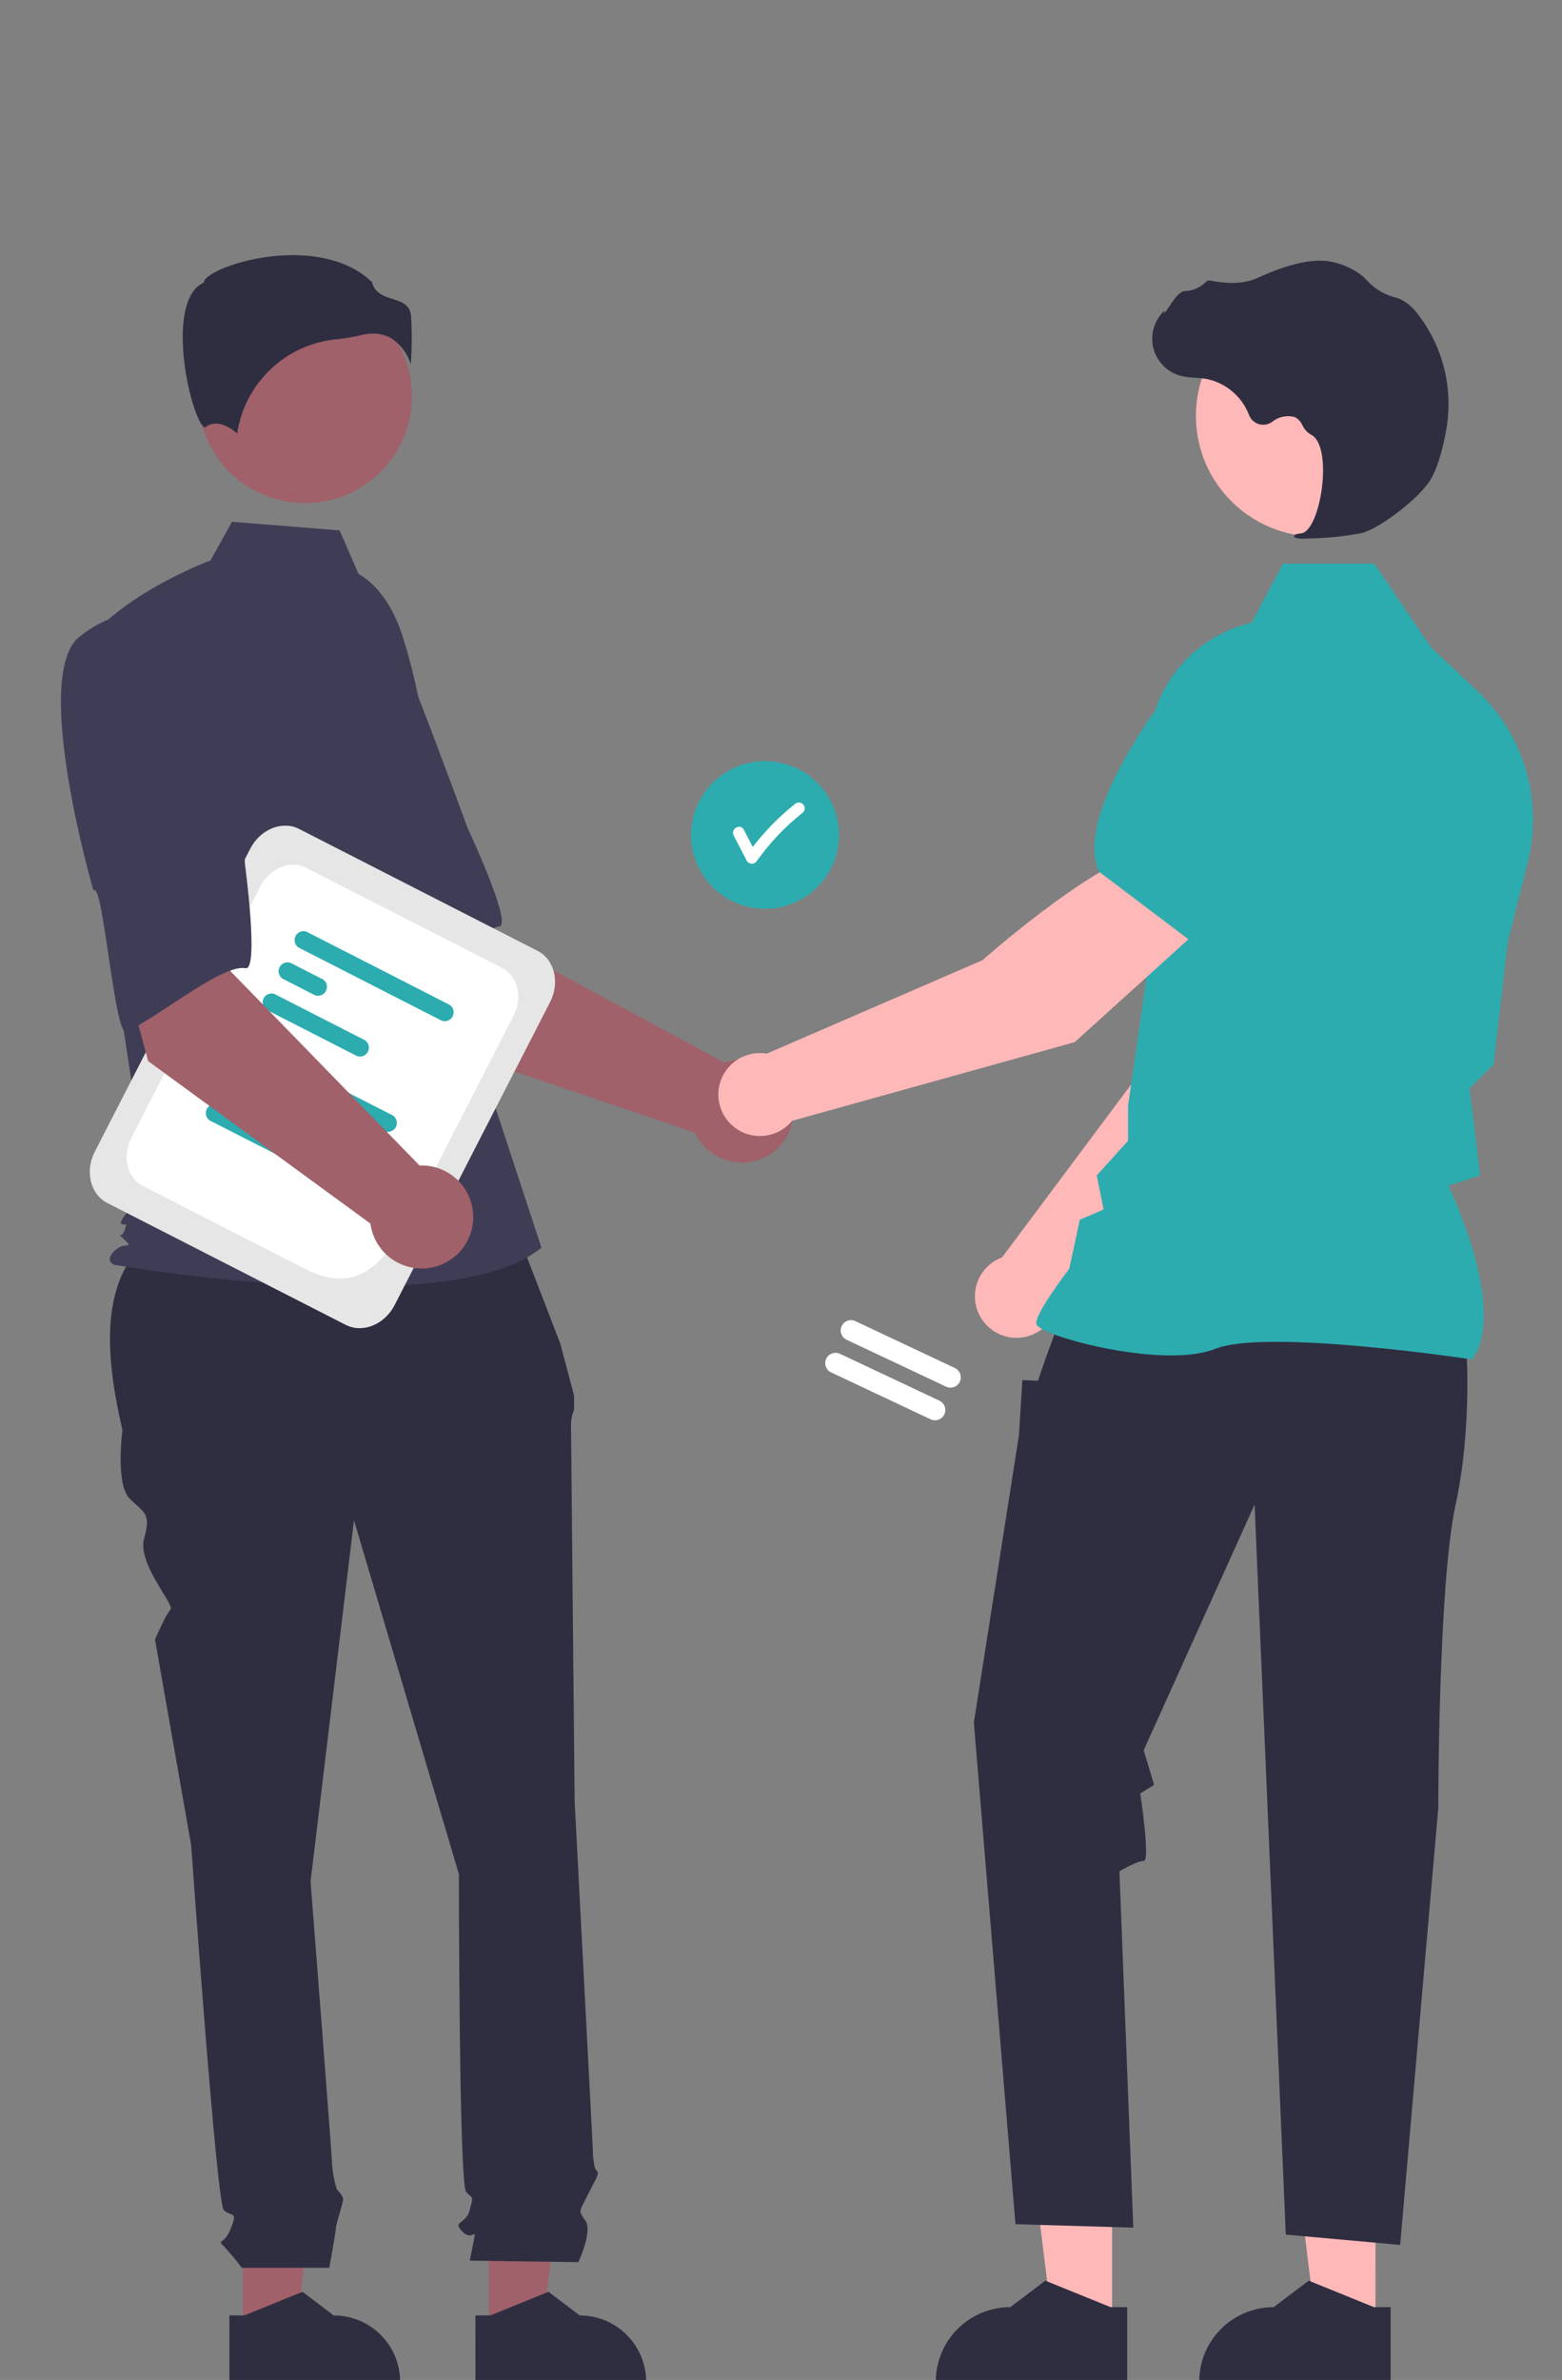 <svg width="151" height="230" viewBox="0 0 151 230" fill="none" xmlns="http://www.w3.org/2000/svg">
<rect x="0" y="0" width="151" height="230" fill="#808080" stroke="none"/>
<g clip-path="url(#clip0_2475_54463)">
<path d="M73.954 87.824C77.902 87.824 81.102 84.631 81.102 80.691C81.102 76.752 77.902 73.559 73.954 73.559C70.007 73.559 66.807 76.752 66.807 80.691C66.807 84.631 70.007 87.824 73.954 87.824Z" fill="#2CACAF"/>
<path d="M77.624 77.719C77.516 77.617 77.373 77.56 77.225 77.56C77.076 77.56 76.933 77.617 76.826 77.719C75.309 78.926 73.947 80.315 72.769 81.853C72.481 81.295 72.192 80.737 71.903 80.179C71.569 79.535 70.595 80.104 70.928 80.748C71.351 81.564 71.773 82.38 72.196 83.196C72.247 83.28 72.319 83.349 72.404 83.396C72.489 83.444 72.585 83.469 72.683 83.469C72.781 83.469 72.877 83.444 72.963 83.396C73.048 83.349 73.12 83.28 73.171 83.196C74.425 81.433 75.924 79.857 77.624 78.515C77.729 78.409 77.788 78.266 77.788 78.117C77.788 77.968 77.729 77.825 77.624 77.719Z" fill="white"/>
<path d="M41.971 100.918L31.193 84.026L43.674 77.356L46.95 90.243L70.032 102.69C70.944 102.363 71.931 102.307 72.873 102.53C73.816 102.753 74.673 103.244 75.34 103.945C76.007 104.645 76.456 105.524 76.631 106.475C76.806 107.425 76.7 108.406 76.327 109.298C75.953 110.19 75.327 110.953 74.526 111.496C73.725 112.039 72.782 112.338 71.814 112.355C70.846 112.373 69.893 112.109 69.073 111.596C68.252 111.083 67.598 110.343 67.192 109.465L41.971 100.918Z" fill="#A0616A"/>
<path d="M23.318 63.766C19.931 68.728 31.967 86.764 31.967 86.764C32.553 85.503 38.158 99.666 39.097 98.829C41.765 96.451 45.941 89.828 48.263 89.533C49.59 89.364 45.184 79.968 45.184 79.968C45.184 79.968 43.17 74.42 40.437 67.332C39.701 65.314 38.466 63.515 36.846 62.101C35.226 60.687 33.275 59.706 31.172 59.248C31.172 59.248 26.704 58.804 23.318 63.766Z" fill="#3F3D56"/>
<path d="M23.483 225.43L28.602 225.43L31.037 205.727L23.482 205.727L23.483 225.43Z" fill="#A0616A"/>
<path d="M22.177 223.762L23.618 223.762L29.243 221.479L32.258 223.762H32.259C33.963 223.762 35.597 224.438 36.802 225.64C38.006 226.842 38.683 228.473 38.683 230.173V230.381L22.177 230.382L22.177 223.762Z" fill="#2F2E41"/>
<path d="M47.265 225.43L52.384 225.43L54.82 205.727L47.264 205.727L47.265 225.43Z" fill="#A0616A"/>
<path d="M45.959 223.762L47.4 223.762L53.026 221.479L56.041 223.762H56.041C57.745 223.762 59.379 224.438 60.584 225.64C61.789 226.842 62.466 228.473 62.466 230.173V230.381L45.96 230.382L45.959 223.762Z" fill="#2F2E41"/>
<path d="M49.481 117.711L16.184 118.542C9.861 121.969 9.765 129.387 11.837 138.195C11.837 138.195 11.137 143.43 12.536 144.826C13.935 146.222 14.634 146.222 13.935 148.665C13.236 151.108 16.931 155.098 16.482 155.546C16.034 155.994 14.984 158.437 14.984 158.437L18.482 178.331C18.482 178.331 20.93 212.882 21.629 213.58C22.329 214.278 23.028 213.58 22.329 215.325C21.629 217.07 20.93 216.372 21.629 217.07C22.249 217.736 22.833 218.435 23.378 219.164H31.834C31.834 219.164 32.471 215.674 32.471 215.325C32.471 214.976 33.171 212.882 33.171 212.533C33.171 212.184 32.553 211.567 32.553 211.567C32.339 210.857 32.194 210.129 32.121 209.392C32.121 208.694 30.023 181.821 30.023 181.821L34.22 146.92L44.362 181.123C44.362 181.123 44.362 211.137 45.062 211.835C45.761 212.533 45.761 212.184 45.412 213.58C45.062 214.976 43.663 214.627 44.712 215.674C45.761 216.721 46.111 214.976 45.761 216.721L45.412 218.466L55.904 218.616C55.904 218.616 57.303 215.674 56.603 214.627C55.904 213.58 55.946 213.866 56.799 212.152C57.653 210.439 58.002 210.09 57.653 209.741C57.303 209.392 57.303 207.535 57.303 207.535L55.554 174.143C55.554 174.143 55.204 138.893 55.204 137.846C55.178 137.307 55.277 136.77 55.495 136.276V134.855L54.155 129.819L49.481 117.711Z" fill="#2F2E41"/>
<path d="M29.479 48.621C35.193 48.621 39.825 43.999 39.825 38.297C39.825 32.596 35.193 27.974 29.479 27.974C23.765 27.974 19.134 32.596 19.134 38.297C19.134 43.999 23.765 48.621 29.479 48.621Z" fill="#A0616A"/>
<path d="M34.652 55.444C36.881 56.767 38.214 59.196 38.979 61.668C40.396 66.245 41.249 70.977 41.519 75.76L42.328 90.079L52.339 120.567C43.662 127.894 11.047 122.232 11.047 122.232C11.047 122.232 10.046 121.899 11.047 120.9C12.049 119.901 13.023 120.786 12.022 119.787C11.021 118.788 11.711 119.901 12.045 118.902C12.379 117.903 12.045 118.569 11.711 118.236C11.377 117.903 14.295 114.906 14.295 114.906L11.625 97.405L8.288 62.105C12.292 57.109 20.346 54.165 20.346 54.165L22.427 50.427L32.833 51.257L34.652 55.444Z" fill="#3F3D56"/>
<path d="M38.007 32.812C38.811 33.411 39.407 34.246 39.711 35.2C39.827 33.641 39.834 32.075 39.733 30.515C39.611 29.419 38.837 29.172 37.942 28.887C37.133 28.628 36.218 28.337 35.972 27.273C32.72 24.116 27.059 24.275 23.184 25.376C21.053 25.982 19.826 26.761 19.716 27.216L19.694 27.31L19.607 27.354C17.964 28.174 17.644 30.763 17.665 32.79C17.705 36.61 19.027 40.949 19.771 41.301C19.811 41.32 19.821 41.313 19.838 41.299C20.959 40.405 22.327 41.367 22.928 41.89C23.283 39.515 24.424 37.328 26.171 35.677C27.917 34.026 30.168 33.007 32.562 32.782C33.345 32.707 34.12 32.577 34.885 32.394C35.272 32.294 35.67 32.242 36.071 32.239C36.76 32.228 37.436 32.428 38.007 32.812Z" fill="#2F2E41"/>
<path d="M102.231 125.937L122.132 105.771L127.375 89.642L118.937 86.236C114.758 90.444 110.455 103.323 110.455 103.323L96.872 121.515C96.763 121.555 96.655 121.598 96.549 121.648C95.923 121.943 95.385 122.393 94.985 122.956C94.585 123.519 94.338 124.176 94.266 124.862C94.195 125.549 94.302 126.242 94.578 126.875C94.854 127.508 95.288 128.059 95.84 128.475C96.391 128.892 97.041 129.159 97.726 129.252C98.412 129.344 99.109 129.259 99.752 129.003C100.395 128.748 100.96 128.332 101.394 127.795C101.829 127.258 102.117 126.618 102.231 125.937Z" fill="#FFB8B8"/>
<path d="M116.636 88.081L127.306 91.161L127.346 91.154C131.268 90.394 134.371 83.889 136.283 78.567C136.912 76.811 136.849 74.883 136.108 73.171C135.366 71.46 134.002 70.093 132.289 69.348C131.022 68.806 129.629 68.629 128.266 68.836C126.904 69.043 125.626 69.627 124.579 70.521L119.259 75.092L116.636 88.081Z" fill="#2CACAF"/>
<path d="M107.506 224.832L101.768 224.831L99.038 202.744L107.507 202.745L107.506 224.832Z" fill="#FFB8B8"/>
<path d="M108.97 222.962L107.355 222.961L101.049 220.402L97.669 222.961H97.669C95.759 222.961 93.927 223.718 92.576 225.066C91.226 226.414 90.467 228.242 90.467 230.148V230.381L108.97 230.382L108.97 222.962Z" fill="#2F2E41"/>
<path d="M132.969 224.832L127.231 224.831L124.501 202.744L132.97 202.745L132.969 224.832Z" fill="#FFB8B8"/>
<path d="M134.433 222.962L132.818 222.961L126.512 220.402L123.132 222.961H123.132C121.222 222.961 119.39 223.718 118.039 225.066C116.689 226.414 115.93 228.242 115.93 230.148V230.381L134.433 230.382L134.433 222.962Z" fill="#2F2E41"/>
<path d="M141.719 129.693C141.719 129.693 142.389 137.717 140.714 145.406C139.039 153.096 139.039 174.752 139.039 174.752L135.354 216.953L124.297 215.95L121.282 145.406L110.561 169.144L111.566 172.487L110.227 173.323C110.227 173.323 111.231 179.842 110.561 179.842C109.891 179.842 108.216 180.845 108.216 180.845L109.556 215.281L98.165 214.947L94.144 166.469L98.5 138.72L98.835 133.37L100.342 133.432L101.11 131.197L102.52 127.353L141.719 129.693Z" fill="#2F2E41"/>
<path d="M142.298 131.378L142.358 131.294C145.547 126.839 140.751 116.133 140.027 114.581L143.074 113.594L142.388 107.775L142.063 105.18L144.392 102.856L144.398 102.798L145.739 91.097L147.687 83.325C148.421 80.386 148.359 77.306 147.506 74.4C146.653 71.494 145.04 68.867 142.834 66.789L138.33 62.551L132.856 54.469H124.029L121.002 60.174C118.068 60.85 115.465 62.533 113.646 64.928C111.827 67.323 110.907 70.279 111.048 73.282L111.734 88.244L109.049 106.873L109.047 110.244L106.025 113.595L106.685 116.888L104.385 117.872L103.369 122.6C102.949 123.154 100.175 126.845 100.175 127.854C100.175 128.005 100.287 128.152 100.528 128.314C102.418 129.592 112.867 132.196 117.491 130.349C122.418 128.384 141.999 131.332 142.197 131.362L142.298 131.378Z" fill="#2CACAF"/>
<path d="M127.302 51.86C133.759 51.86 138.993 46.637 138.993 40.194C138.993 33.751 133.759 28.528 127.302 28.528C120.846 28.528 115.612 33.751 115.612 40.194C115.612 46.637 120.846 51.86 127.302 51.86Z" fill="#FFB8B8"/>
<path d="M126.182 52.049C127.993 52.03 129.798 51.858 131.579 51.532C133.342 51.127 137.233 48.125 138.293 46.352C139.08 45.034 139.553 42.996 139.811 41.519C140.16 39.563 140.092 37.557 139.614 35.629C139.136 33.701 138.257 31.895 137.035 30.327C136.564 29.671 135.924 29.153 135.182 28.83C135.116 28.806 135.049 28.785 134.981 28.768C133.906 28.515 132.931 27.948 132.182 27.138C132.036 26.974 131.879 26.821 131.712 26.679C130.871 26.008 129.883 25.544 128.829 25.326C127.125 24.918 124.688 25.43 121.586 26.848C120.027 27.561 118.297 27.362 116.963 27.11C116.889 27.097 116.812 27.104 116.741 27.131C116.67 27.157 116.607 27.201 116.559 27.26C116.008 27.803 115.272 28.118 114.498 28.141C114.025 28.174 113.545 28.842 112.966 29.711C112.834 29.909 112.681 30.139 112.57 30.28L112.547 30.016L112.287 30.318C111.878 30.792 111.595 31.362 111.466 31.975C111.337 32.587 111.365 33.223 111.548 33.822C111.731 34.42 112.063 34.963 112.513 35.399C112.963 35.836 113.516 36.151 114.121 36.317C114.601 36.431 115.092 36.496 115.585 36.511C115.884 36.53 116.194 36.55 116.491 36.594C117.445 36.763 118.339 37.177 119.085 37.794C119.831 38.411 120.405 39.211 120.749 40.115C120.83 40.324 120.958 40.511 121.124 40.663C121.289 40.815 121.487 40.926 121.703 40.989C121.918 41.053 122.145 41.066 122.367 41.027C122.588 40.989 122.797 40.9 122.979 40.768C123.281 40.521 123.638 40.35 124.02 40.27C124.403 40.19 124.799 40.204 125.175 40.31C125.502 40.481 125.76 40.758 125.906 41.096C126.083 41.472 126.368 41.787 126.725 42.001C127.942 42.588 128.095 45.324 127.723 47.617C127.364 49.827 126.583 51.44 125.824 51.538C125.24 51.614 125.174 51.657 125.134 51.761L125.099 51.855L125.167 51.94C125.494 52.049 125.84 52.086 126.182 52.049Z" fill="#2F2E41"/>
<path d="M116.483 89.328L110.864 82.184C105.14 83.756 94.984 92.79 94.984 92.79L74.127 101.822C73.431 101.705 72.716 101.774 72.055 102.02C71.393 102.267 70.809 102.683 70.36 103.226C69.911 103.77 69.613 104.422 69.497 105.117C69.381 105.812 69.451 106.525 69.698 107.184C69.946 107.844 70.364 108.427 70.909 108.874C71.454 109.321 72.108 109.617 72.804 109.732C73.501 109.848 74.215 109.777 74.876 109.529C75.537 109.281 76.12 108.864 76.568 108.319L103.89 100.713L116.483 89.328Z" fill="#FFB8B8"/>
<path d="M115.136 90.962L124.003 81.099L124.495 74.11C124.587 72.738 124.292 71.367 123.644 70.153C122.996 68.939 122.021 67.931 120.828 67.241C119.205 66.317 117.292 66.042 115.474 66.472C113.656 66.902 112.069 68.005 111.035 69.558C107.902 74.269 104.532 80.639 106.266 84.231L106.283 84.268L115.136 90.962Z" fill="#2CACAF"/>
<path d="M33.416 128.034L10.372 116.257C8.733 115.419 8.19 113.197 9.162 111.303L24.187 82.028C25.159 80.134 27.283 79.275 28.922 80.113L51.966 91.89C53.606 92.728 54.149 94.95 53.177 96.843L38.151 126.119C37.18 128.013 35.056 128.871 33.416 128.034Z" fill="#E6E6E6"/>
<path d="M29.479 122.619L13.823 114.618C12.288 113.833 11.779 111.752 12.689 109.979L25.172 85.657C26.082 83.884 28.071 83.079 29.607 83.864L48.516 93.528C50.051 94.313 50.56 96.394 49.65 98.167L42.869 111.38C38.815 119.279 36.317 126.114 29.479 122.619Z" fill="white"/>
<path d="M37.22 109.337L23.353 102.25C23.183 102.129 23.063 101.952 23.014 101.75C22.964 101.548 22.989 101.336 23.084 101.151C23.179 100.966 23.338 100.821 23.53 100.743C23.724 100.665 23.938 100.659 24.135 100.726L38.003 107.813C38.172 107.933 38.293 108.111 38.342 108.313C38.391 108.515 38.366 108.727 38.271 108.912C38.176 109.097 38.018 109.242 37.825 109.32C37.632 109.398 37.417 109.404 37.22 109.337Z" fill="#2CACAF"/>
<path d="M24.972 106.879L21.807 105.262C21.637 105.141 21.517 104.964 21.468 104.762C21.418 104.56 21.443 104.347 21.538 104.162C21.633 103.977 21.791 103.833 21.985 103.755C22.177 103.677 22.392 103.671 22.589 103.737L25.754 105.355C25.924 105.475 26.044 105.653 26.093 105.855C26.143 106.056 26.117 106.269 26.023 106.454C25.928 106.639 25.769 106.784 25.576 106.862C25.383 106.94 25.169 106.946 24.972 106.879Z" fill="#2CACAF"/>
<path d="M29.031 112.755L20.261 108.274C20.092 108.153 19.971 107.976 19.922 107.774C19.873 107.572 19.898 107.359 19.993 107.174C20.087 106.989 20.246 106.845 20.439 106.766C20.632 106.688 20.846 106.682 21.044 106.749L29.813 111.231C29.983 111.352 30.103 111.529 30.153 111.731C30.202 111.933 30.177 112.146 30.082 112.33C29.987 112.515 29.829 112.66 29.636 112.738C29.443 112.816 29.228 112.822 29.031 112.755Z" fill="#2CACAF"/>
<path d="M42.708 98.645L28.84 91.558C28.671 91.437 28.55 91.26 28.501 91.058C28.452 90.856 28.477 90.643 28.572 90.458C28.667 90.273 28.825 90.129 29.018 90.051C29.211 89.973 29.426 89.966 29.623 90.033L43.49 97.121C43.66 97.241 43.78 97.418 43.829 97.62C43.879 97.822 43.854 98.035 43.759 98.22C43.664 98.405 43.505 98.549 43.312 98.627C43.12 98.706 42.905 98.712 42.708 98.645Z" fill="#2CACAF"/>
<path d="M30.459 96.187L27.295 94.569C27.125 94.449 27.005 94.271 26.955 94.07C26.906 93.868 26.931 93.655 27.026 93.47C27.121 93.285 27.279 93.14 27.472 93.062C27.665 92.984 27.88 92.978 28.077 93.045L31.242 94.662C31.411 94.783 31.532 94.96 31.581 95.162C31.63 95.364 31.605 95.577 31.51 95.762C31.415 95.947 31.257 96.091 31.064 96.169C30.871 96.248 30.656 96.254 30.459 96.187Z" fill="#2CACAF"/>
<path d="M34.519 102.063L25.749 97.581C25.579 97.461 25.459 97.283 25.41 97.081C25.36 96.879 25.385 96.667 25.48 96.482C25.575 96.297 25.734 96.152 25.927 96.074C26.119 95.996 26.334 95.99 26.531 96.057L35.301 100.539C35.471 100.659 35.591 100.837 35.64 101.038C35.69 101.24 35.664 101.453 35.57 101.638C35.475 101.823 35.316 101.968 35.123 102.046C34.93 102.124 34.716 102.13 34.519 102.063Z" fill="#2CACAF"/>
<path d="M14.321 102.546L9.115 83.206L23.026 80.578L22.278 93.853L40.557 112.635C41.525 112.595 42.483 112.838 43.315 113.332C44.147 113.827 44.817 114.552 45.243 115.42C45.669 116.288 45.833 117.261 45.714 118.22C45.596 119.179 45.2 120.084 44.576 120.822C43.951 121.561 43.125 122.102 42.197 122.38C41.27 122.659 40.281 122.661 39.352 122.388C38.423 122.116 37.593 121.579 36.965 120.844C36.336 120.109 35.935 119.207 35.811 118.248L14.321 102.546Z" fill="#A0616A"/>
<path d="M7.691 61.522C2.969 65.242 9.03 86.051 9.03 86.051C9.968 85.023 11.059 100.211 12.206 99.694C15.466 98.224 21.441 93.156 23.744 93.569C25.061 93.805 23.681 83.523 23.681 83.523C23.681 83.523 23.427 77.627 22.95 70.048C22.855 67.903 22.218 65.816 21.097 63.983C19.977 62.15 18.41 60.629 16.542 59.563C16.542 59.563 12.414 57.802 7.691 61.522Z" fill="#3F3D56"/>
<path d="M89.963 137.162L80.348 132.632C80.108 132.519 79.924 132.316 79.835 132.068C79.745 131.819 79.759 131.545 79.872 131.307C79.985 131.068 80.188 130.884 80.437 130.795C80.686 130.706 80.96 130.719 81.2 130.832L90.814 135.362C90.933 135.418 91.039 135.497 91.127 135.594C91.215 135.69 91.283 135.803 91.328 135.927C91.372 136.05 91.391 136.18 91.385 136.311C91.379 136.441 91.347 136.569 91.29 136.687C91.235 136.806 91.156 136.912 91.059 136.999C90.962 137.087 90.849 137.155 90.725 137.199C90.602 137.243 90.471 137.263 90.34 137.257C90.209 137.25 90.081 137.218 89.963 137.162Z" fill="white"/>
<path d="M91.456 134.006L81.841 129.475C81.602 129.363 81.417 129.16 81.328 128.911C81.239 128.663 81.252 128.389 81.365 128.15C81.478 127.912 81.681 127.728 81.93 127.638C82.18 127.549 82.454 127.563 82.693 127.675L92.308 132.206C92.547 132.319 92.732 132.522 92.821 132.77C92.91 133.019 92.897 133.292 92.784 133.531C92.671 133.77 92.468 133.954 92.219 134.043C91.97 134.132 91.695 134.119 91.456 134.006Z" fill="white"/>
</g>
<defs>
<clipPath id="clip0_2475_54463">
<rect width="151" height="231" fill="white"/>
</clipPath>
</defs>
</svg>

